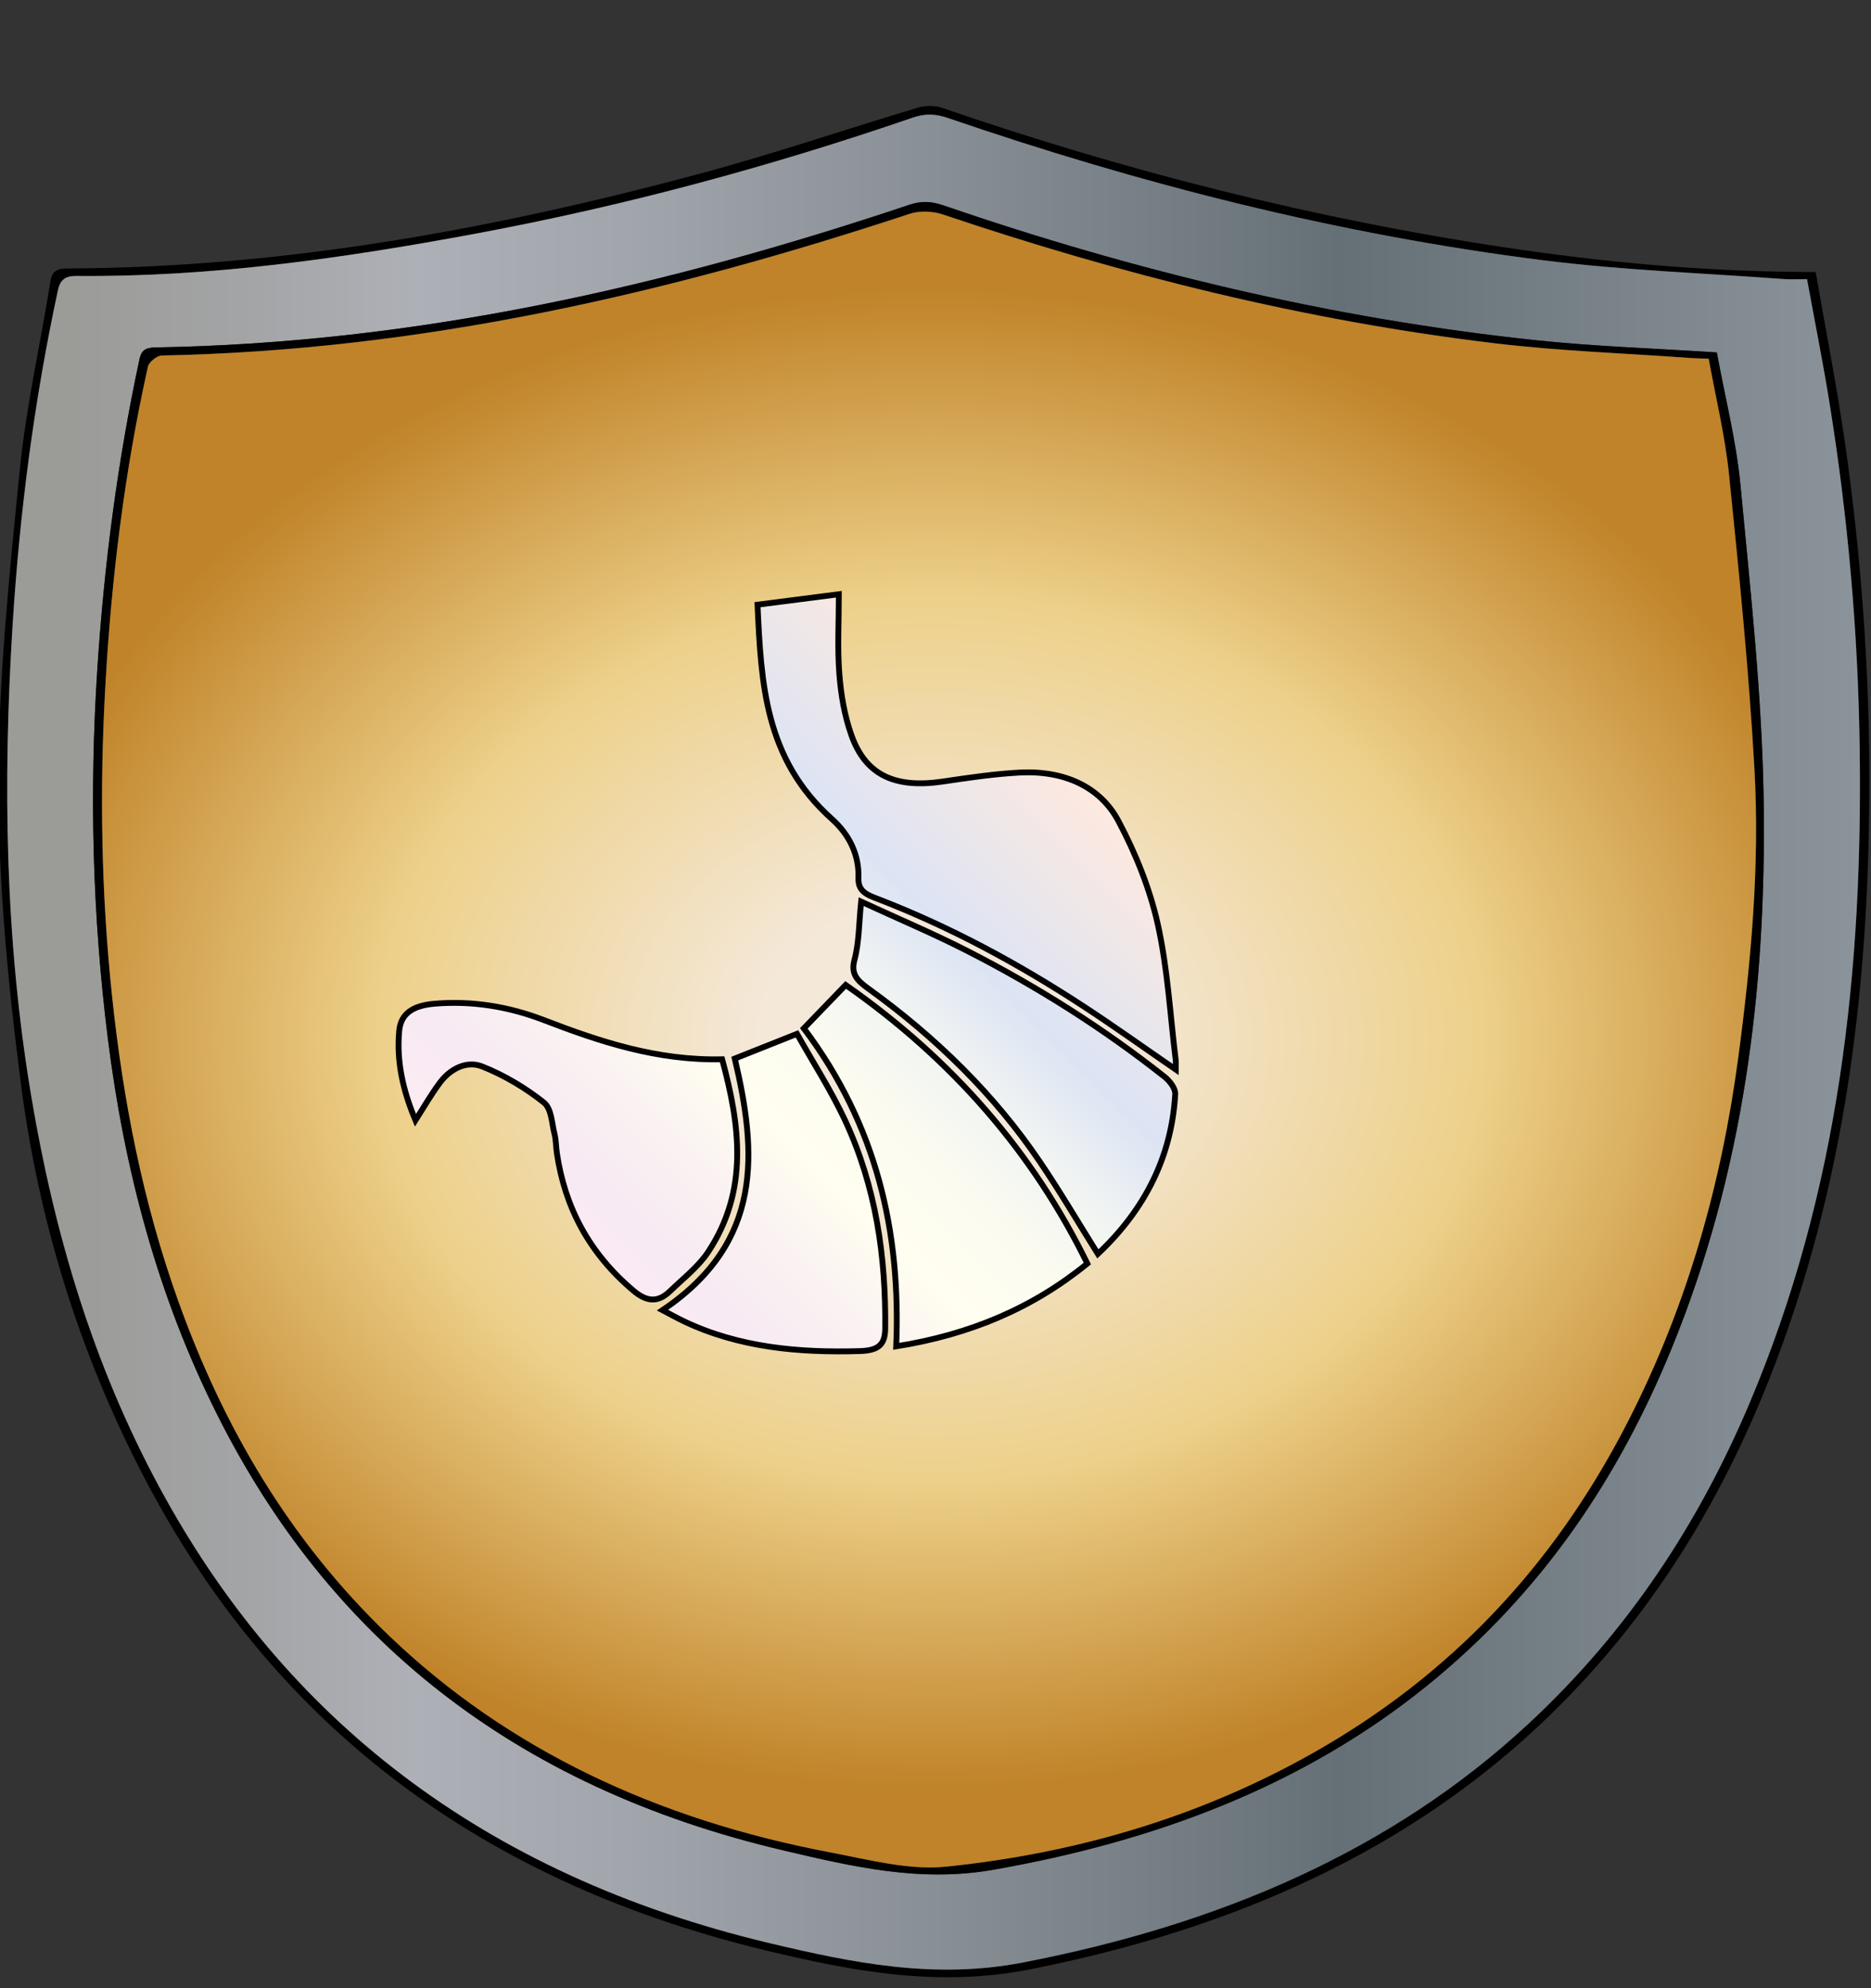 <?xml version="1.0" encoding="utf-8"?>
<!-- Generator: Adobe Illustrator 24.1.2, SVG Export Plug-In . SVG Version: 6.00 Build 0)  -->
<svg version="1.1" id="Layer_1" xmlns="http://www.w3.org/2000/svg" xmlns:xlink="http://www.w3.org/1999/xlink" x="0px" y="0px"
	 viewBox="800 360 320 340" style="enable-background:new 0 0 1920 1080;" xml:space="preserve">
<rect x="800" y="360" width="320" height="340" fill="#333333" stroke="none"/>
<style type="text/css">
	.st0{fill:url(#SVGID_1_);}
	.st1{fill:url(#SVGID_2_);}
	.st2{fill:url(#SVGID_3_);stroke:#000000;stroke-miterlimit:10;}
</style>
<g>
	<g>
		<path d="M1110.54,406.52c1.72,9.96,3.66,19.76,5.07,29.63c2.68,18.8,4.07,37.69,4.1,56.64c0.06,35.12-3.89,69.76-17.19,103.25
			c-8.33,20.97-20.07,40.35-37.25,57.1c-23.83,23.24-54.09,36.69-89.04,43.63c-15.87,3.15-30.62,0.3-45.42-3.27
			c-50.6-12.21-84.93-40.23-106.1-80.74c-11.28-21.58-18.16-44.26-21.17-67.66c-2.17-16.92-3.82-33.99-3.82-50.99
			c0-17.85,1.87-35.72,3.64-53.54c1.07-10.85,3.52-21.6,5.26-32.41c0.26-1.6,0.86-2.24,2.87-2.25c37.04-0.14,72.8-6.72,107.93-16.13
			c12.69-3.4,25.07-7.63,37.64-11.39c1.19-0.36,2.81-0.37,3.97,0.02c31.23,10.75,63.33,18.95,96.51,23.92
			c16.4,2.46,32.93,4,49.61,4.17C1108.1,406.52,1109.08,406.52,1110.54,406.52z M1109.06,407.74c-1.61,0-2.82,0.08-4.01-0.01
			c-13.71-1.02-27.51-1.5-41.1-3.21c-35.13-4.42-68.97-13.06-101.89-24.35c-2.08-0.71-3.82-0.77-5.93-0.05
			c-24.37,8.37-49.33,15.12-75,19.89c-22.42,4.16-44.99,7.4-68.06,7.19c-1.83-0.02-2.76,0.59-3.16,2.43
			c-4.08,18.92-6.54,38.01-7.75,57.2c-1.69,26.95-1.31,53.86,3.19,80.66c3.88,23.12,10.43,45.6,21.93,66.88
			c21.21,39.26,55.12,66.22,104.41,77.95c14.06,3.34,28.09,6.22,43.17,3.31c33.58-6.48,62.99-18.99,86.52-40.81
			c17.14-15.89,29.16-34.4,37.74-54.61c15.53-36.58,19.54-74.59,18.93-113.14c-0.31-19.33-2.01-38.58-5.08-57.73
			C1111.83,422.18,1110.39,415.06,1109.06,407.74z"/>
		<linearGradient id="SVGID_1_" gradientUnits="userSpaceOnUse" x1="801.232" y1="538.204" x2="1118.109" y2="538.204">
			<stop  offset="0.034" style="stop-color:#9B9B98"/>
			<stop  offset="0.134" style="stop-color:#A4A5A7"/>
			<stop  offset="0.219" style="stop-color:#AEB0B7"/>
			<stop  offset="0.352" style="stop-color:#9FA3AA"/>
			<stop  offset="0.605" style="stop-color:#788187"/>
			<stop  offset="0.719" style="stop-color:#657076"/>
			<stop  offset="1" style="stop-color:#8B949A"/>
		</linearGradient>
		<path class="st0" d="M1109.06,407.74c1.34,7.33,2.77,14.44,3.91,21.59c3.07,19.15,4.77,38.4,5.08,57.73
			c0.61,38.56-3.39,76.56-18.93,113.14c-8.58,20.2-20.6,38.71-37.74,54.61c-23.53,21.82-52.94,34.33-86.52,40.81
			c-15.08,2.91-29.11,0.03-43.17-3.31c-49.29-11.72-83.2-38.69-104.41-77.95c-11.5-21.28-18.05-43.76-21.93-66.88
			c-4.5-26.79-4.88-53.71-3.19-80.66c1.21-19.19,3.67-38.28,7.75-57.2c0.4-1.84,1.33-2.45,3.16-2.43
			c23.06,0.21,45.64-3.03,68.06-7.19c25.67-4.77,50.64-11.52,75-19.89c2.11-0.72,3.85-0.66,5.93,0.05
			c32.92,11.29,66.76,19.93,101.89,24.35c13.59,1.71,27.39,2.19,41.1,3.21C1106.24,407.81,1107.45,407.74,1109.06,407.74z
			 M1093.63,420.27c-10.67-0.7-20.8-1.02-30.82-2.07c-35.05-3.69-68.75-11.84-101.47-23.07c-2.08-0.72-3.72-0.8-5.85-0.09
			c-41.47,13.89-84.03,23.64-128.9,24.38c-1.81,0.03-2.43,0.55-2.75,2.05c-3.76,17.52-6.04,35.18-7.2,52.95
			c-1.37,21.1-0.84,42.15,1.8,63.19c2.79,22.23,8.4,43.82,18.74,64.4c18.86,37.55,50.12,63.5,96.91,74.46
			c11.6,2.72,23.2,5.48,35.7,3.3c28.04-4.9,53.2-14.48,74.17-31.41c19.93-16.09,32.97-35.85,41.93-57.75
			c12.39-30.26,16.2-61.67,15.75-93.44c-0.26-18.04-2.26-36.08-3.96-54.08C1096.97,435.43,1095.02,427.87,1093.63,420.27z"/>
		<path d="M1093.63,420.27c1.39,7.6,3.34,15.16,4.06,22.81c1.7,18.01,3.7,36.04,3.96,54.08c0.45,31.77-3.37,63.18-15.75,93.44
			c-8.96,21.9-22,41.66-41.93,57.75c-20.98,16.94-46.13,26.51-74.17,31.41c-12.5,2.18-24.1-0.58-35.7-3.3
			c-46.78-10.96-78.05-36.91-96.91-74.46c-10.33-20.57-15.95-42.17-18.74-64.4c-2.64-21.04-3.18-42.09-1.8-63.19
			c1.15-17.77,3.44-35.43,7.2-52.95c0.32-1.5,0.95-2.02,2.75-2.05c44.87-0.75,87.43-10.5,128.9-24.38c2.13-0.71,3.76-0.62,5.85,0.09
			c32.72,11.23,66.42,19.38,101.47,23.07C1072.83,419.25,1082.96,419.57,1093.63,420.27z M1092.24,421.35
			c-1.29-0.06-2.16-0.07-3.02-0.14c-11.19-0.81-22.46-1.19-33.56-2.52c-32.54-3.89-63.87-11.74-94.39-22.03
			c-1.65-0.56-3.96-0.67-5.58-0.14c-41.25,13.61-83.46,23.39-128.01,24.26c-0.83,0.02-2.19,1.14-2.36,1.89
			c-4.03,18.06-6.26,36.32-7.29,54.66c-0.99,17.6-0.71,35.2,1.13,52.79c1.87,17.87,5.25,35.46,11.44,52.62
			c7.57,21.01,18.69,40.42,35.95,56.96c20.34,19.49,45.82,31.44,75.47,37.06c6.53,1.24,13.41,3.1,19.82,2.44
			c23.25-2.38,44.92-9.04,64.41-20.4c24.23-14.12,40.87-33.44,52.43-56.18c10.03-19.74,15.77-40.44,18.63-61.78
			c2.19-16.4,3.7-32.85,2.77-49.34c-0.95-16.82-2.64-33.62-4.35-50.4C1095.04,434.51,1093.43,427.96,1092.24,421.35z"/>
		
			<radialGradient id="SVGID_2_" cx="958.493" cy="532.425" r="241.864" gradientTransform="matrix(0.662 0 0 0.53 324.775 255.442)" gradientUnits="userSpaceOnUse">
			<stop  offset="0.18" style="stop-color:#F4E8D9"/>
			<stop  offset="0.59" style="stop-color:#EDD089"/>
			<stop  offset="1" style="stop-color:#C08329"/>
		</radialGradient>
		<path class="st1" d="M1092.24,421.35c1.19,6.61,2.8,13.16,3.47,19.77c1.71,16.78,3.41,33.58,4.35,50.4
			c0.93,16.48-0.58,32.94-2.77,49.34c-2.85,21.34-8.6,42.04-18.63,61.78c-11.56,22.74-28.2,42.06-52.43,56.18
			c-19.49,11.36-41.15,18.01-64.41,20.4c-6.41,0.66-13.29-1.21-19.82-2.44c-29.65-5.62-55.13-17.57-75.47-37.06
			c-17.26-16.54-28.38-35.95-35.95-56.96c-6.18-17.16-9.56-34.75-11.44-52.62c-1.85-17.59-2.12-35.18-1.13-52.79
			c1.03-18.34,3.26-36.6,7.29-54.66c0.17-0.76,1.53-1.88,2.36-1.89c44.55-0.87,86.77-10.65,128.01-24.26
			c1.62-0.53,3.93-0.42,5.58,0.14c30.53,10.29,61.85,18.14,94.39,22.03c11.11,1.33,22.37,1.71,33.56,2.52
			C1090.08,421.28,1090.95,421.3,1092.24,421.35z"/>
	</g>
	<linearGradient id="SVGID_3_" gradientUnits="userSpaceOnUse" x1="898.53" y1="579.066" x2="984.713" y2="492.883">
		<stop  offset="0" style="stop-color:#FDEBF3"/>
		<stop  offset="0.112" style="stop-color:#F7EAF3"/>
		<stop  offset="0.23" style="stop-color:#FAF1F2"/>
		<stop  offset="0.354" style="stop-color:#FFFEF0"/>
		<stop  offset="0.478" style="stop-color:#FBFBF0"/>
		<stop  offset="0.595" style="stop-color:#F0F3F2"/>
		<stop  offset="0.709" style="stop-color:#DDE5F4"/>
		<stop  offset="0.714" style="stop-color:#DCE4F4"/>
		<stop  offset="1" style="stop-color:#FEE9DF"/>
	</linearGradient>
	<path class="st2" d="M929.56,463.41c4.84-0.62,9.27-1.19,13.91-1.79c0,4.62-0.26,9.12,0.08,13.59c0.27,3.54,0.87,7.14,2.07,10.52
		c2.43,6.83,7.45,9.13,15.63,7.92c4.33-0.64,8.69-1.29,13.06-1.53c7.68-0.42,13.85,2.41,16.98,8.29c2.97,5.59,5.36,11.56,6.71,17.57
		c1.71,7.64,2.12,15.5,3.08,23.26c0.05,0.44,0.01,0.89,0.01,1.66c-5.49-3.77-10.59-7.43-15.88-10.88
		c-11.14-7.28-22.93-13.66-35.77-18.56c-1.85-0.71-2.68-1.55-2.62-3.35c0.13-3.84-1.49-7.32-4.53-10.04
		C930.77,489.77,930.18,476.8,929.56,463.41z M875.32,545.04c1.66-2.19,4.44-3.74,7.18-2.65c3.8,1.51,7.4,3.68,10.48,6.12
		c1.38,1.09,1.37,3.52,1.85,5.37c0.28,1.1,0.25,2.25,0.42,3.37c1.35,9.05,5.39,16.97,13.09,23.47c2.29,1.93,4.2,2.07,6.27,0.07
		c2.25-2.17,4.85-4.19,6.49-6.67c7-10.57,5.47-21.67,2.41-32.97c-11.11,0.25-20.87-3-30.56-6.73c-5.85-2.25-12.16-3.33-18.67-2.77
		c-3.78,0.32-5.74,1.78-6,4.62c-0.49,5.21,0.63,10.22,2.78,15.31C872.55,549.25,873.79,547.06,875.32,545.04z M944.64,528.44
		c-2.56,2.65-4.85,5.02-7.16,7.42c12.47,16.56,16.61,34.84,15.8,54.38c12.63-2.01,23.37-6.55,32.69-14.16
		C976.67,557.13,963.04,541.3,944.64,528.44z M946.14,524.16c-0.64,2.38,0.43,3.5,2.33,4.87c11.71,8.44,21.63,18.22,29.32,29.56
		c3.49,5.14,6.61,10.46,9.98,15.84c8.25-7.77,12.63-16.89,13.23-27.3c0.06-0.98-0.91-2.26-1.84-3
		c-10.37-8.2-21.68-15.37-33.81-21.56c-5.72-2.92-11.72-5.45-18.07-8.38C946.89,518.03,946.94,521.17,946.14,524.16z M917,585.97
		c9.38,4.45,19.54,5.39,30.05,5.08c3.27-0.1,4.32-1.15,4.35-3.86c0.12-12.25-1.56-24.25-6.9-35.67c-2.38-5.08-5.49-9.91-8.19-14.72
		c-4.04,1.61-7.29,2.9-10.64,4.23c3.76,15.91,4.98,31.36-12.36,43.02C914.57,584.71,915.76,585.38,917,585.97z"/>
</g>
</svg>
